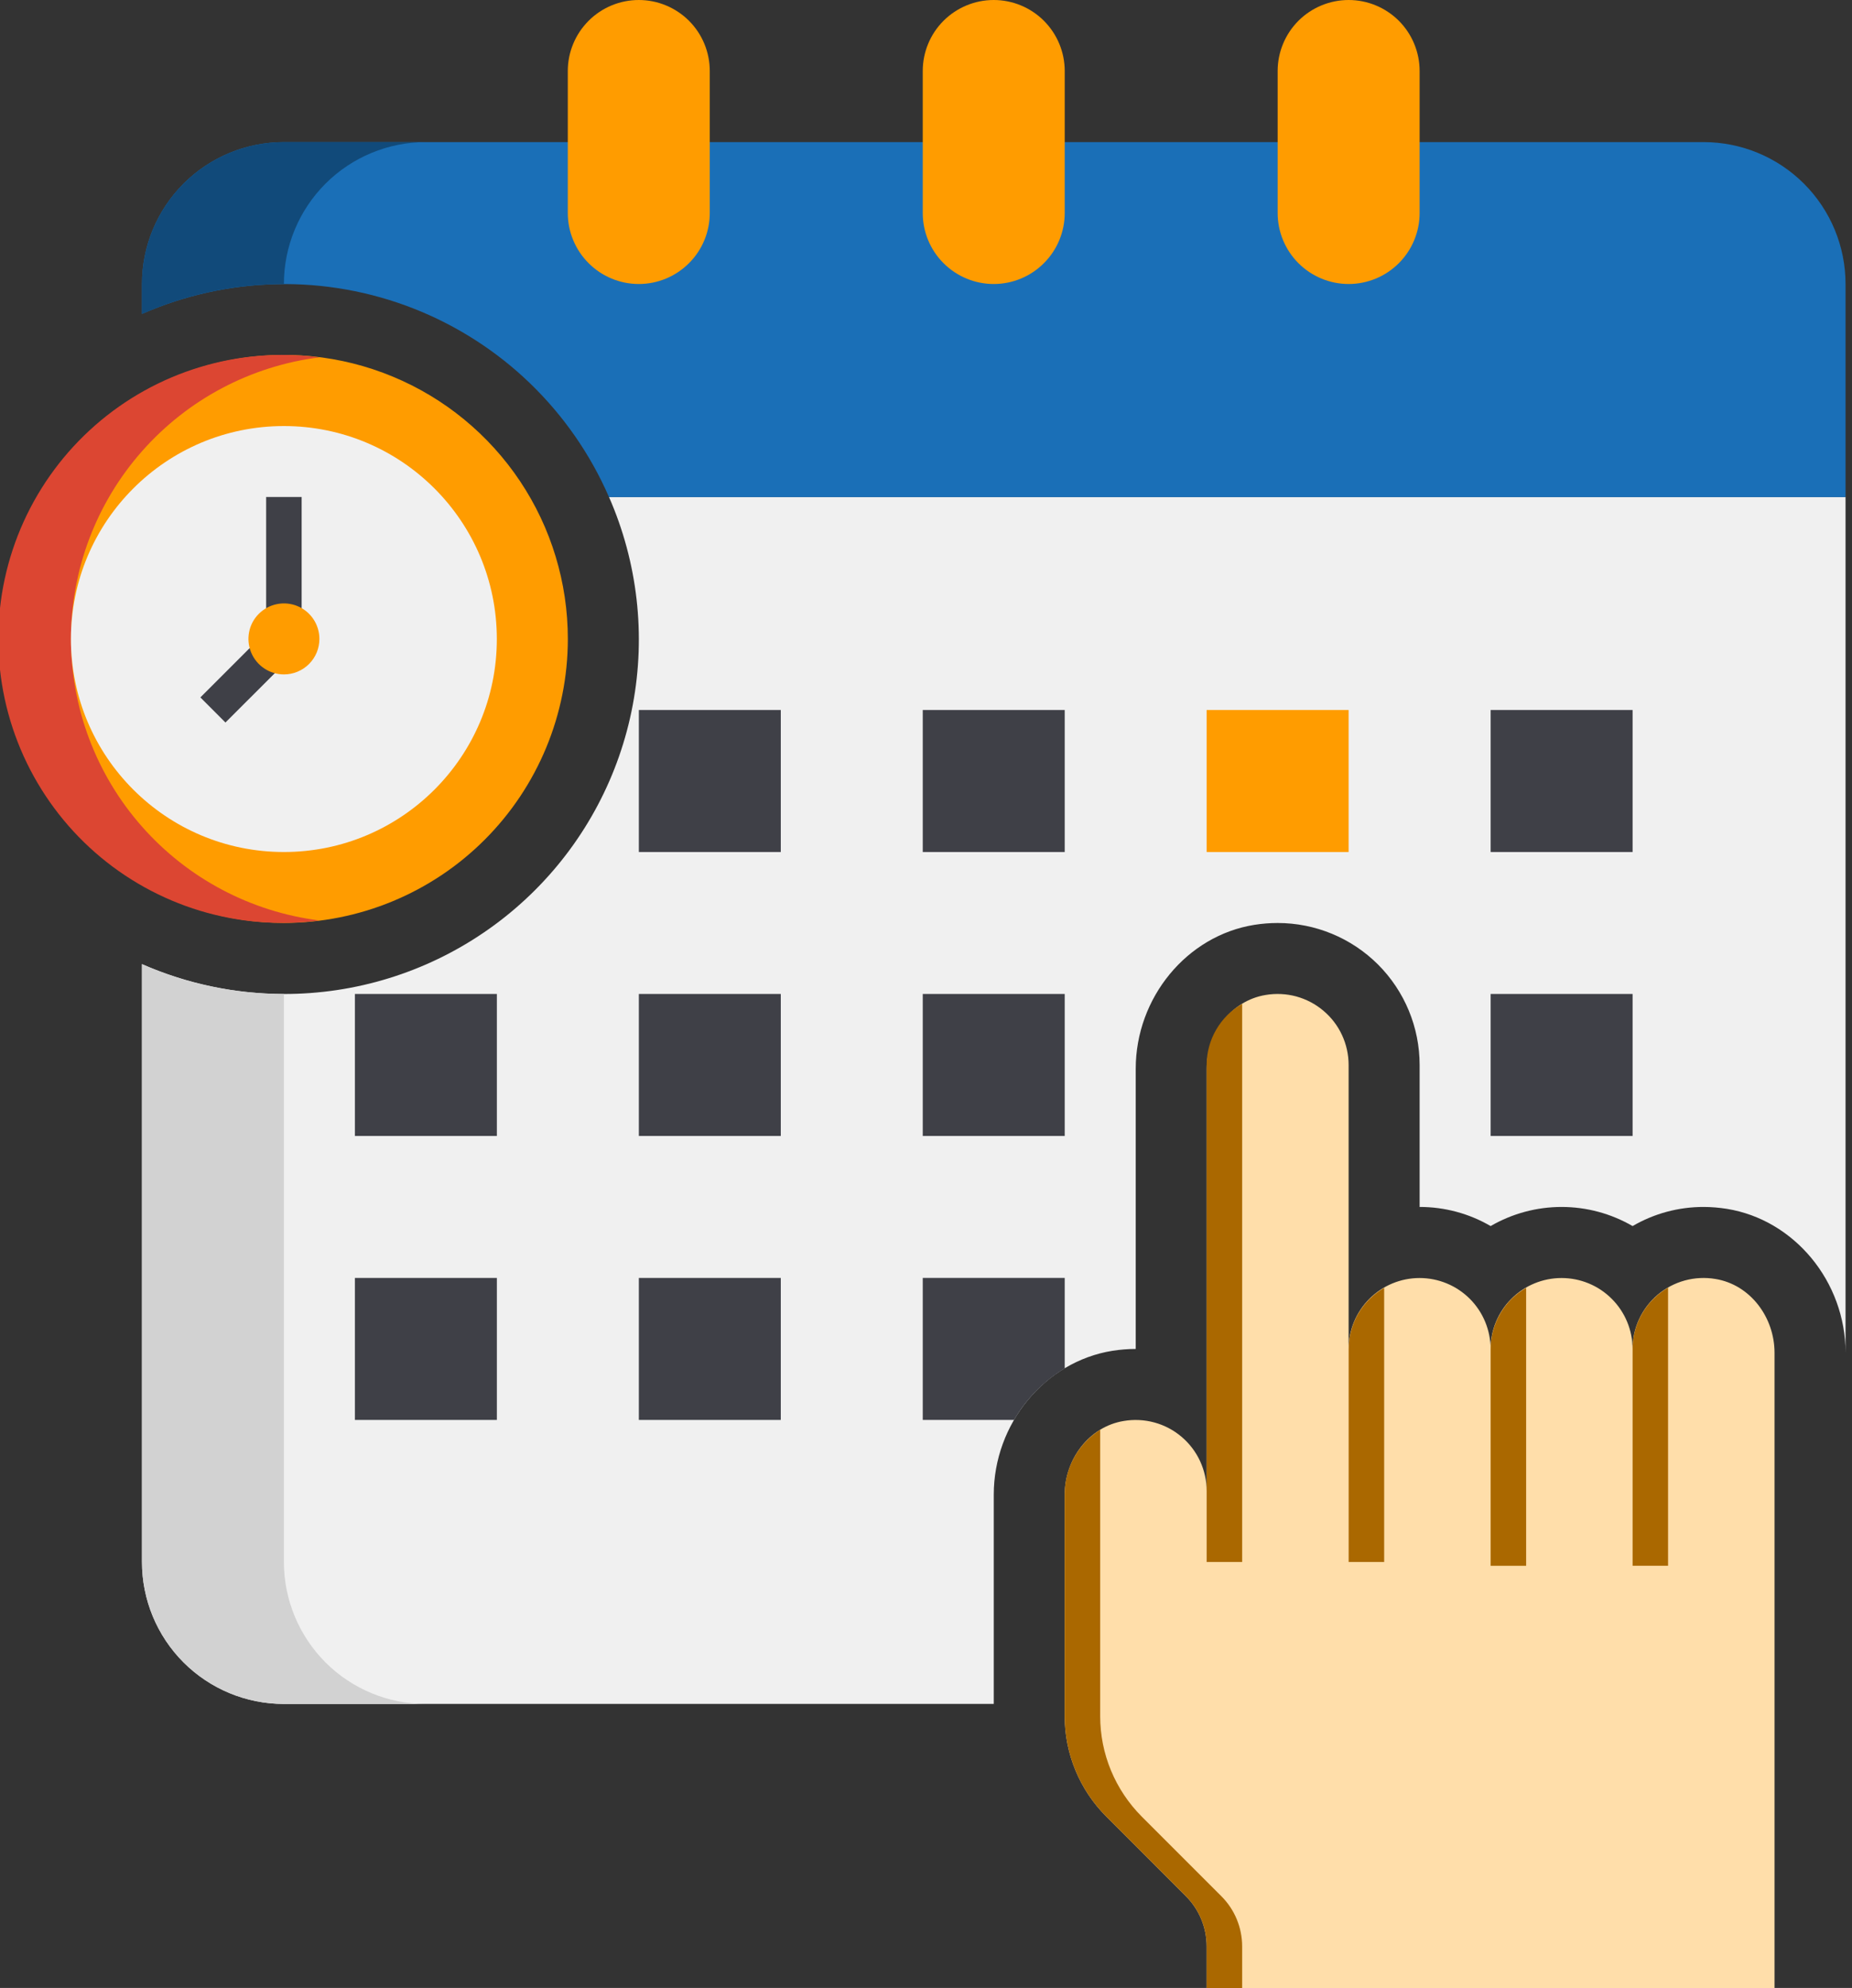 <svg width="41" height="44" viewBox="0 0 41 44" fill="none" xmlns="http://www.w3.org/2000/svg">
<rect x="0" y="0" width="41" height="44" fill="#333333" stroke="none"/>
<g clip-path="url(#clip0_4063_48768)">
<path d="M13.482 11C14.116 12.447 14.3 14.051 14.008 15.604C13.716 17.157 12.962 18.585 11.844 19.702C10.727 20.819 9.299 21.573 7.746 21.865C6.194 22.157 4.589 21.974 3.143 21.339V34.571C3.143 35.405 3.474 36.204 4.063 36.794C4.652 37.383 5.452 37.714 6.285 37.714H22V33.084C22 31.513 23.129 30.138 24.626 29.898C24.797 29.871 24.97 29.857 25.143 29.857V23.656C25.143 22.084 26.272 20.709 27.769 20.47C27.94 20.443 28.112 20.429 28.285 20.429C29.119 20.429 29.918 20.76 30.508 21.349C31.097 21.939 31.428 22.738 31.428 23.571V26.714C31.98 26.713 32.523 26.859 33 27.137C33.477 26.86 34.019 26.714 34.571 26.714C35.123 26.714 35.665 26.86 36.143 27.137C36.62 26.859 37.162 26.713 37.714 26.714C37.887 26.714 38.06 26.729 38.231 26.756C39.727 26.999 40.857 28.369 40.857 29.942V11H13.482Z" fill="#F0F0F0"/>
<path d="M37.714 3.145H6.285C5.452 3.145 4.652 3.476 4.063 4.065C3.474 4.654 3.143 5.454 3.143 6.287V6.948C4.087 6.534 5.105 6.31 6.136 6.289C7.168 6.268 8.193 6.452 9.154 6.828C10.114 7.205 10.991 7.767 11.734 8.484C12.476 9.2 13.07 10.055 13.482 11.002H40.857V6.287C40.857 5.454 40.526 4.654 39.936 4.065C39.347 3.476 38.547 3.145 37.714 3.145Z" fill="#1A6FB7"/>
<path d="M14.142 6.286C13.725 6.286 13.325 6.12 13.031 5.825C12.736 5.531 12.57 5.131 12.57 4.714V1.571C12.57 1.155 12.736 0.755 13.031 0.46C13.325 0.166 13.725 0 14.142 0C14.559 0 14.958 0.166 15.253 0.46C15.548 0.755 15.713 1.155 15.713 1.571V4.714C15.713 5.131 15.548 5.531 15.253 5.825C14.958 6.12 14.559 6.286 14.142 6.286Z" fill="#FF9C00"/>
<path d="M21.999 6.286C21.582 6.286 21.183 6.12 20.888 5.825C20.593 5.531 20.428 5.131 20.428 4.714V1.571C20.428 1.155 20.593 0.755 20.888 0.46C21.183 0.166 21.582 0 21.999 0C22.416 0 22.816 0.166 23.11 0.46C23.405 0.755 23.571 1.155 23.571 1.571V4.714C23.571 5.131 23.405 5.531 23.11 5.825C22.816 6.12 22.416 6.286 21.999 6.286Z" fill="#FF9C00"/>
<path d="M29.857 6.286C29.44 6.286 29.04 6.12 28.745 5.825C28.451 5.531 28.285 5.131 28.285 4.714V1.571C28.285 1.155 28.451 0.755 28.745 0.46C29.04 0.166 29.44 0 29.857 0C30.273 0 30.673 0.166 30.968 0.46C31.262 0.755 31.428 1.155 31.428 1.571V4.714C31.428 5.131 31.262 5.531 30.968 5.825C30.673 6.12 30.273 6.286 29.857 6.286Z" fill="#FF9C00"/>
<path d="M14.143 15.715H17.285V18.858H14.143V15.715Z" fill="#3F4047"/>
<path d="M20.428 15.715H23.571V18.858H20.428V15.715Z" fill="#3F4047"/>
<path d="M26.713 15.715H29.856V18.858H26.713V15.715Z" fill="#FF9C00"/>
<path d="M33 15.715H36.143V18.858H33V15.715Z" fill="#3F4047"/>
<path d="M7.857 22H11V25.143H7.857V22Z" fill="#3F4047"/>
<path d="M14.143 22H17.285V25.143H14.143V22Z" fill="#3F4047"/>
<path d="M20.428 22H23.571V25.143H20.428V22Z" fill="#3F4047"/>
<path d="M33 22H36.143V25.143H33V22Z" fill="#3F4047"/>
<path d="M7.857 28.285H11V31.428H7.857V28.285Z" fill="#3F4047"/>
<path d="M14.143 28.285H17.285V31.428H14.143V28.285Z" fill="#3F4047"/>
<path d="M6.285 34.572V22.001C5.203 22.001 4.133 21.776 3.143 21.34V34.572C3.143 35.406 3.474 36.205 4.063 36.795C4.652 37.384 5.452 37.715 6.285 37.715H9.428C8.595 37.715 7.795 37.384 7.206 36.795C6.617 36.205 6.285 35.406 6.285 34.572Z" fill="#D2D2D2"/>
<path d="M6.285 6.287C6.285 5.454 6.617 4.654 7.206 4.065C7.795 3.476 8.595 3.145 9.428 3.145H6.285C5.452 3.145 4.652 3.476 4.063 4.065C3.474 4.654 3.143 5.454 3.143 6.287V6.948C4.133 6.512 5.203 6.287 6.285 6.287Z" fill="#114A7A"/>
<path d="M6.286 20.427C5.043 20.427 3.827 20.058 2.794 19.368C1.76 18.677 0.954 17.695 0.478 16.547C0.003 15.398 -0.122 14.134 0.121 12.915C0.363 11.696 0.962 10.576 1.841 9.697C2.72 8.817 3.84 8.219 5.059 7.976C6.279 7.734 7.543 7.858 8.691 8.334C9.84 8.81 10.821 9.615 11.512 10.649C12.203 11.683 12.571 12.898 12.571 14.141C12.571 15.808 11.909 17.407 10.73 18.586C9.552 19.765 7.953 20.427 6.286 20.427Z" fill="#FF9C00"/>
<path d="M1.571 14.141C1.572 12.611 2.131 11.134 3.144 9.987C4.156 8.839 5.553 8.101 7.071 7.909C6.184 7.792 5.282 7.866 4.425 8.126C3.569 8.385 2.778 8.825 2.105 9.415C1.432 10.005 0.893 10.732 0.523 11.547C0.154 12.362 -0.037 13.246 -0.037 14.141C-0.037 15.036 0.154 15.921 0.523 16.736C0.893 17.551 1.432 18.278 2.105 18.868C2.778 19.458 3.569 19.897 4.425 20.157C5.282 20.416 6.184 20.49 7.071 20.373C5.553 20.182 4.156 19.443 3.144 18.296C2.131 17.149 1.572 15.671 1.571 14.141Z" fill="#DC4632"/>
<path d="M6.285 18.858C8.888 18.858 10.999 16.748 10.999 14.144C10.999 11.54 8.888 9.43 6.285 9.43C3.681 9.43 1.57 11.54 1.57 14.144C1.57 16.748 3.681 18.858 6.285 18.858Z" fill="#F0F0F0"/>
<path d="M4.991 15.992L4.436 15.436L5.892 13.98V11H6.678V14.306L4.991 15.992Z" fill="#3F4047"/>
<path d="M6.286 14.927C6.13 14.927 5.978 14.881 5.849 14.794C5.72 14.708 5.619 14.585 5.56 14.442C5.5 14.298 5.485 14.14 5.515 13.988C5.545 13.835 5.62 13.695 5.73 13.586C5.84 13.476 5.98 13.401 6.132 13.371C6.285 13.34 6.443 13.356 6.586 13.415C6.73 13.475 6.853 13.575 6.939 13.705C7.025 13.834 7.071 13.986 7.071 14.141C7.071 14.35 6.989 14.549 6.841 14.697C6.694 14.844 6.494 14.927 6.286 14.927Z" fill="#FF9C00"/>
<path d="M23.571 30.287V28.285H20.428V31.428H22.45C22.721 30.959 23.107 30.567 23.571 30.287Z" fill="#3F4047"/>
<path d="M39.285 44.001V29.942C39.285 29.157 38.749 28.434 37.977 28.308C37.752 28.27 37.521 28.281 37.3 28.341C37.079 28.401 36.874 28.509 36.699 28.656C36.525 28.804 36.384 28.988 36.288 29.195C36.191 29.403 36.142 29.629 36.142 29.858C36.142 29.441 35.976 29.041 35.681 28.747C35.387 28.452 34.987 28.287 34.57 28.287C34.154 28.287 33.754 28.452 33.459 28.747C33.164 29.041 32.999 29.441 32.999 29.858C32.999 29.441 32.833 29.041 32.539 28.747C32.244 28.452 31.844 28.287 31.427 28.287C31.011 28.287 30.611 28.452 30.316 28.747C30.022 29.041 29.856 29.441 29.856 29.858V23.572C29.856 23.343 29.806 23.117 29.71 22.91C29.614 22.702 29.473 22.518 29.298 22.371C29.123 22.223 28.919 22.116 28.698 22.055C28.477 21.995 28.246 21.984 28.02 22.022C27.248 22.148 26.713 22.874 26.713 23.657V33.001C26.713 32.772 26.663 32.546 26.567 32.338C26.471 32.131 26.33 31.947 26.155 31.799C25.981 31.652 25.776 31.544 25.555 31.484C25.334 31.424 25.103 31.413 24.878 31.451C24.106 31.577 23.57 32.303 23.57 33.085V37.984C23.57 38.397 23.652 38.806 23.81 39.187C23.968 39.569 24.2 39.915 24.492 40.207L26.253 41.969C26.548 42.263 26.713 42.663 26.713 43.08V44.001H39.285Z" fill="#FFDEAA"/>
<path d="M27.038 41.969L25.276 40.207C24.985 39.915 24.753 39.568 24.595 39.187C24.437 38.806 24.356 38.397 24.356 37.984V31.645C24.114 31.798 23.914 32.011 23.777 32.263C23.64 32.515 23.568 32.798 23.57 33.085V37.984C23.57 38.397 23.652 38.806 23.81 39.187C23.968 39.569 24.2 39.915 24.492 40.207L26.254 41.969C26.548 42.264 26.713 42.663 26.713 43.08V44.001H27.499V43.08C27.499 42.663 27.333 42.263 27.038 41.969Z" fill="#AA6800"/>
<path d="M36.928 28.5V34.655H36.143V29.856C36.143 29.581 36.216 29.311 36.354 29.073C36.492 28.835 36.69 28.637 36.928 28.5Z" fill="#AA6800"/>
<path d="M33 34.656V29.857C33.001 29.583 33.074 29.313 33.212 29.075C33.349 28.838 33.547 28.641 33.786 28.504V34.656H33Z" fill="#AA6800"/>
<path d="M29.857 29.857V34.572H30.643V28.504C30.405 28.641 30.207 28.838 30.069 29.075C29.931 29.313 29.858 29.583 29.857 29.857Z" fill="#AA6800"/>
<path d="M26.713 34.572H27.499V22.219C27.26 22.355 27.062 22.552 26.924 22.79C26.786 23.028 26.713 23.297 26.713 23.572V34.572Z" fill="#AA6800"/>
</g>
<defs>
<clipPath id="clip0_4063_48768">
<rect width="40.857" height="44" fill="white"/>
</clipPath>
</defs>
</svg>
